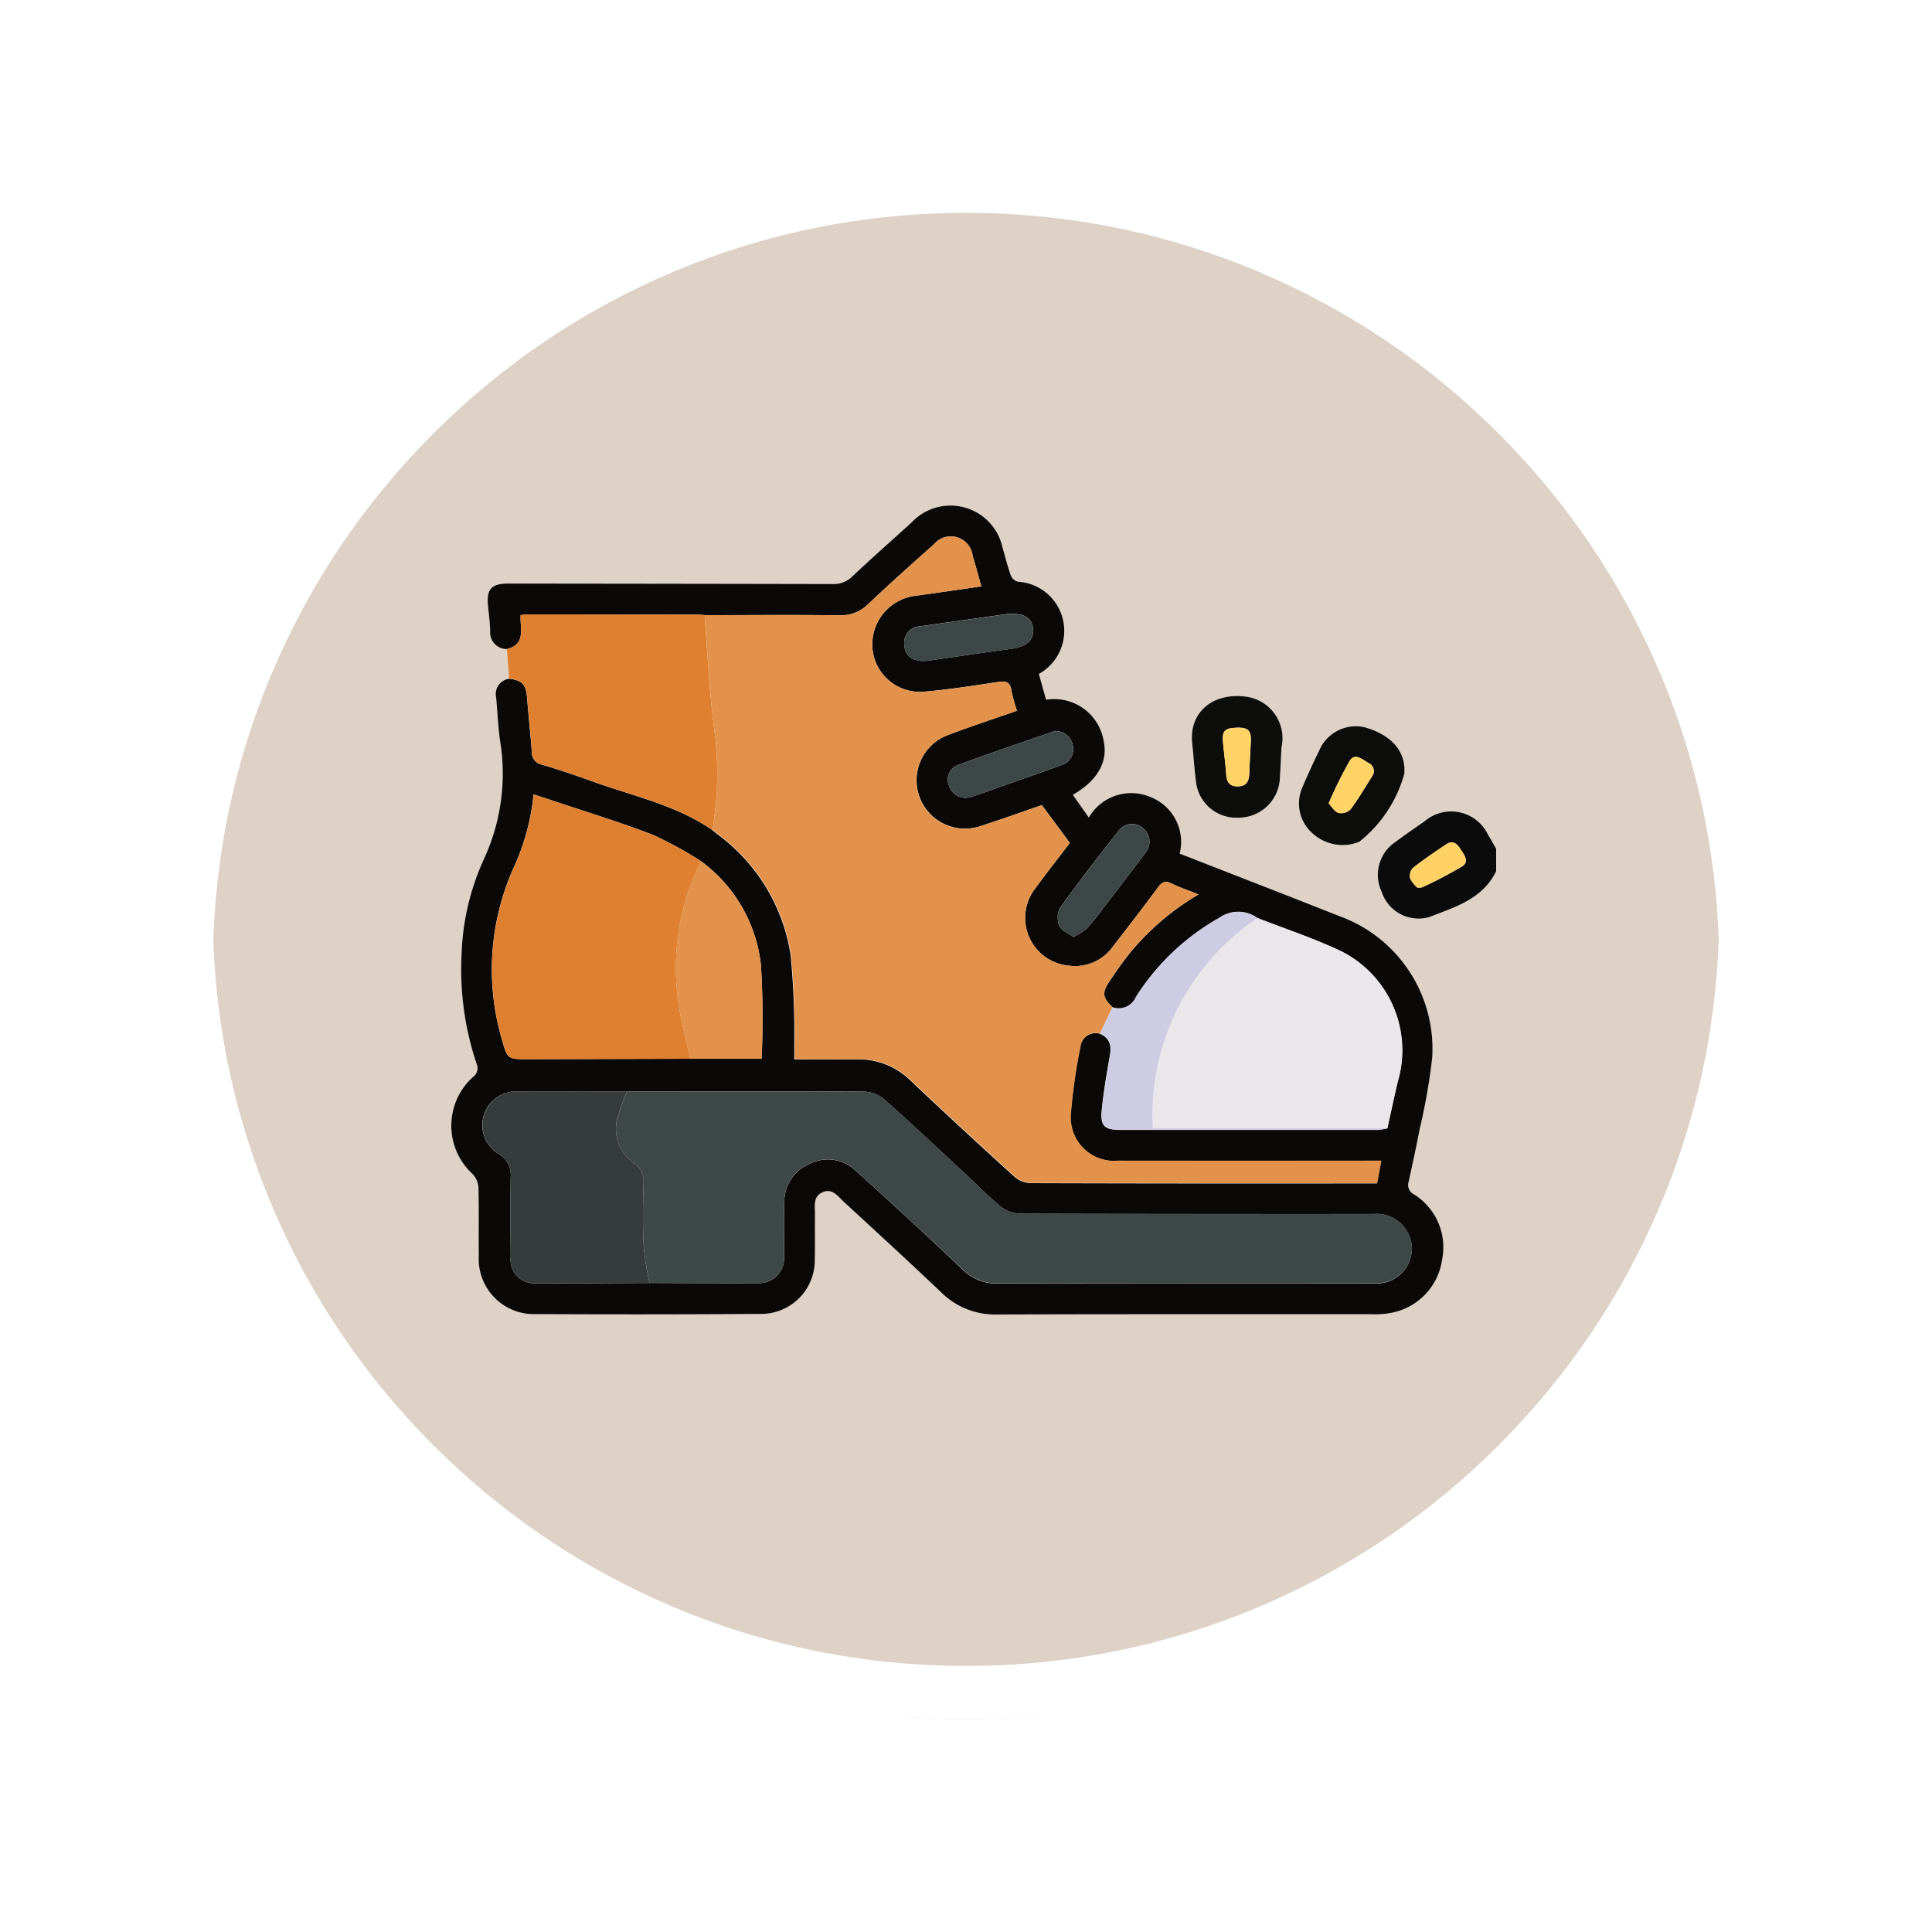 <svg xmlns="http://www.w3.org/2000/svg" xmlns:xlink="http://www.w3.org/1999/xlink" width="108.914" height="108.914" viewBox="0 0 108.914 108.914"><defs><filter id="a" x="0" y="0" width="108.914" height="108.914" filterUnits="userSpaceOnUse"><feOffset dy="3" input="SourceAlpha"/><feGaussianBlur stdDeviation="3" result="b"/><feFlood flood-opacity="0.161"/><feComposite operator="in" in2="b"/><feComposite in="SourceGraphic"/></filter><clipPath id="c"><rect width="59" height="59" fill="none"/></clipPath></defs><g transform="translate(-799.5 -2534.157)"><g transform="translate(0 587.946)"><g transform="translate(808.5 1952.211)"><g transform="matrix(1, 0, 0, 1, -9, -6)" filter="url(#a)"><g transform="translate(9 6)" fill="#d8cabd" opacity="0.859"><path d="M 45.457 89.414 C 39.522 89.414 33.766 88.252 28.347 85.96 C 23.113 83.746 18.412 80.577 14.375 76.539 C 10.337 72.502 7.168 67.801 4.954 62.567 C 2.662 57.149 1.5 51.392 1.5 45.457 C 1.5 39.522 2.662 33.766 4.954 28.347 C 7.168 23.113 10.337 18.412 14.375 14.375 C 18.412 10.337 23.113 7.168 28.347 4.954 C 33.766 2.662 39.522 1.5 45.457 1.5 C 51.392 1.5 57.148 2.662 62.566 4.954 C 67.8 7.168 72.502 10.337 76.539 14.375 C 80.576 18.412 83.746 23.113 85.96 28.347 C 88.252 33.766 89.414 39.522 89.414 45.457 C 89.414 51.392 88.252 57.149 85.96 62.567 C 83.746 67.801 80.576 72.502 76.539 76.539 C 72.502 80.577 67.8 83.746 62.566 85.96 C 57.148 88.252 51.392 89.414 45.457 89.414 Z" stroke="none"/><path d="M 45.457 3 C 39.724 3 34.164 4.122 28.932 6.335 C 23.876 8.473 19.335 11.535 15.435 15.435 C 11.535 19.335 8.473 23.876 6.335 28.932 C 4.122 34.164 3 39.724 3 45.457 C 3 51.19 4.122 56.75 6.335 61.982 C 8.473 67.038 11.535 71.579 15.435 75.479 C 19.335 79.379 23.876 82.441 28.932 84.579 C 34.164 86.792 39.724 87.914 45.457 87.914 C 51.19 87.914 56.75 86.792 61.982 84.579 C 67.037 82.441 71.578 79.379 75.478 75.479 C 79.378 71.579 82.44 67.038 84.578 61.982 C 86.791 56.75 87.914 51.19 87.914 45.457 C 87.914 39.724 86.791 34.164 84.578 28.932 C 82.44 23.876 79.378 19.335 75.478 15.435 C 71.578 11.535 67.037 8.473 61.982 6.335 C 56.75 4.122 51.19 3 45.457 3 M 45.457 0 C 70.562 0 90.914 20.352 90.914 45.457 L 90.914 45.457 C 90.914 70.562 70.562 90.914 45.457 90.914 C 20.352 90.914 0 70.562 0 45.457 L 0 45.457 C 0 20.352 20.352 0 45.457 0 Z" stroke="none" fill="#fff"/></g></g><g transform="translate(0 0)" fill="none"><path d="M45.457,0A45.457,45.457,0,0,1,90.914,45.457h0A45.457,45.457,0,0,1,0,45.457H0A45.457,45.457,0,0,1,45.457,0Z" stroke="none"/><path d="M 45.457 3 C 39.724 3 34.164 4.122 28.932 6.335 C 23.876 8.473 19.335 11.535 15.435 15.435 C 11.535 19.335 8.473 23.876 6.335 28.932 C 4.122 34.164 3 39.724 3 45.457 C 3 51.19 4.122 56.75 6.335 61.982 C 8.473 67.038 11.535 71.579 15.435 75.479 C 19.335 79.379 23.876 82.441 28.932 84.579 C 34.164 86.792 39.724 87.914 45.457 87.914 C 51.19 87.914 56.75 86.792 61.982 84.579 C 67.037 82.441 71.578 79.379 75.478 75.479 C 79.378 71.579 82.44 67.038 84.578 61.982 C 86.791 56.75 87.914 51.19 87.914 45.457 C 87.914 39.724 86.791 34.164 84.578 28.932 C 82.44 23.876 79.378 19.335 75.478 15.435 C 71.578 11.535 67.037 8.473 61.982 6.335 C 56.75 4.122 51.19 3 45.457 3 M 45.457 0 C 70.562 0 90.914 20.352 90.914 45.457 L 90.914 45.457 C 90.914 70.562 70.562 90.914 45.457 90.914 C 20.352 90.914 0 70.562 0 45.457 L 0 45.457 C 0 20.352 20.352 0 45.457 0 Z" stroke="none" fill="#fff"/></g></g></g><g transform="translate(824.843 2555.897)"><g clip-path="url(#c)"><path d="M59,0V26.108c-.155-.271-.3-.545-.466-.81a2.3,2.3,0,0,0-3.557-.747c-.562.395-1.128.783-1.68,1.192a2.231,2.231,0,0,0-.75,2.793,2.19,2.19,0,0,0,2.672,1.428c1.433-.561,3.019-1.007,3.781-2.591M3.228,14.851l.135,1.668a.872.872,0,0,0-.732,1.053c.075.8.108,1.606.215,2.4a11.458,11.458,0,0,1-.9,6.708A13.952,13.952,0,0,0,.681,32,16.773,16.773,0,0,0,1.518,38.2a.626.626,0,0,1-.207.778A3.693,3.693,0,0,0,1.3,44.437a1.2,1.2,0,0,1,.334.766c.034,1.283,0,2.568.019,3.851a3.111,3.111,0,0,0,3.222,3.284q6.353.028,12.706-.01a3.025,3.025,0,0,0,3.016-3.046c.021-.861,0-1.724.011-2.587,0-.448-.122-.972.41-1.217.568-.261.875.217,1.215.53C24.059,47.7,25.9,49.38,27.7,51.1a4.308,4.308,0,0,0,3.145,1.261c7.033-.024,14.067-.01,21.1-.015a4.814,4.814,0,0,0,1.141-.079,3.561,3.561,0,0,0,2.867-3,3.514,3.514,0,0,0-1.585-3.677.585.585,0,0,1-.306-.693c.218-1.006.44-2.012.633-3.023a34.008,34.008,0,0,0,.7-4,7.954,7.954,0,0,0-5.22-7.966c-2.989-1.183-5.986-2.344-9.017-3.529a2.716,2.716,0,0,0-1.651-3.192,2.767,2.767,0,0,0-3.472,1.157l-.9-1.28c1.352-.77,1.989-1.833,1.746-2.992A2.827,2.827,0,0,0,33.633,17.7c-.143-.511-.275-.982-.407-1.455a2.776,2.776,0,0,0-1.193-5.2.613.613,0,0,1-.392-.359c-.185-.519-.315-1.058-.47-1.588a3,3,0,0,0-5.1-1.413c-1.119,1.019-2.255,2.021-3.357,3.059a1.476,1.476,0,0,1-1.112.432q-9.141-.03-18.284-.025c-.956,0-1.24.312-1.148,1.25.047.476.112.953.124,1.43a.937.937,0,0,0,.937,1.014M46.9,20.376a2.371,2.371,0,0,0-2.01-2.844c-1.927-.249-3.21.94-3.031,2.616.083.779.125,1.562.235,2.336a2.289,2.289,0,0,0,2.386,1.876,2.333,2.333,0,0,0,2.318-2.1c.044-.648.071-1.3.1-1.88m6.923,1.376c.042-1.353-1-2.151-2.266-2.5a2.248,2.248,0,0,0-2.54,1.316c-.331.685-.653,1.376-.948,2.077a2.233,2.233,0,0,0,.5,2.526,2.521,2.521,0,0,0,2.7.548,7.406,7.406,0,0,0,2.551-3.853c0-.038,0-.077,0-.115" fill="#fffefe"/><path d="M59,27.372c-.762,1.584-2.348,2.03-3.781,2.591a2.189,2.189,0,0,1-2.672-1.428,2.229,2.229,0,0,1,.75-2.793c.551-.409,1.118-.8,1.68-1.192a2.3,2.3,0,0,1,3.556.747c.163.266.311.54.467.81Zm-4.435.93a1.161,1.161,0,0,0,.253-.016A24.068,24.068,0,0,0,57.087,27.1c.432-.282.078-.684-.118-1-.179-.29-.433-.47-.762-.253-.651.432-1.3.874-1.912,1.356a.662.662,0,0,0-.136.592,1.7,1.7,0,0,0,.406.51" fill="#0b0b0b"/><path d="M3.228,14.851a.937.937,0,0,1-.937-1.014c-.012-.477-.077-.954-.124-1.43-.092-.938.192-1.251,1.148-1.25q9.142.008,18.284.025a1.473,1.473,0,0,0,1.112-.433c1.1-1.037,2.238-2.039,3.357-3.058a3,3,0,0,1,5.1,1.413c.155.53.286,1.069.47,1.588a.613.613,0,0,0,.392.359,2.776,2.776,0,0,1,1.193,5.2c.132.473.264.944.407,1.455a2.827,2.827,0,0,1,3.253,2.368c.243,1.159-.394,2.222-1.746,2.992l.9,1.28a2.767,2.767,0,0,1,3.472-1.157,2.716,2.716,0,0,1,1.651,3.192c3.031,1.185,6.028,2.346,9.017,3.529a7.954,7.954,0,0,1,5.22,7.966,34.008,34.008,0,0,1-.7,4c-.193,1.011-.415,2.017-.633,3.023a.585.585,0,0,0,.306.693,3.514,3.514,0,0,1,1.585,3.677,3.561,3.561,0,0,1-2.867,3,4.814,4.814,0,0,1-1.141.079c-7.034.005-14.067-.009-21.1.015A4.308,4.308,0,0,1,27.7,51.1c-1.805-1.717-3.643-3.4-5.473-5.089-.34-.313-.647-.791-1.215-.53-.532.245-.406.769-.41,1.217-.01.863.01,1.725-.011,2.587a3.025,3.025,0,0,1-3.016,3.046q-6.352.043-12.706.01a3.111,3.111,0,0,1-3.222-3.284c-.017-1.283.015-2.568-.019-3.851a1.2,1.2,0,0,0-.334-.766,3.694,3.694,0,0,1,.015-5.456.624.624,0,0,0,.207-.777,16.776,16.776,0,0,1-.837-6.21,13.951,13.951,0,0,1,1.261-5.313,11.458,11.458,0,0,0,.9-6.708c-.107-.8-.14-1.6-.215-2.4a.872.872,0,0,1,.732-1.053c.731.087.953.329,1.01,1.048.082,1.028.192,2.053.269,3.08a.7.7,0,0,0,.573.716c.967.286,1.924.611,2.873.953,2.285.823,4.7,1.325,6.745,2.744.088.073.174.149.264.219a10.392,10.392,0,0,1,4.14,6.847,46.18,46.18,0,0,1,.2,5.1c.007.241,0,.482,0,.751,1.225,0,2.373.012,3.52,0a4.182,4.182,0,0,1,3.056,1.213q2.9,2.745,5.863,5.423a1.466,1.466,0,0,0,.9.342q9.453.028,18.907.014h.6c.086-.467.157-.849.235-1.273h-.7q-7.068,0-14.137,0a2.445,2.445,0,0,1-2.667-2.58,31.845,31.845,0,0,1,.546-3.848.869.869,0,0,1,1.1-.738c.588.247.666.7.563,1.271-.178.994-.347,1.991-.448,2.994-.1.949.139,1.16,1.083,1.16q7.238,0,14.474,0a3.365,3.365,0,0,0,.532-.085c.193-.873.376-1.748.582-2.617a6.251,6.251,0,0,0-3.189-7.367c-1.522-.724-3.136-1.252-4.709-1.868a1.84,1.84,0,0,0-2.141-.024A13.3,13.3,0,0,0,38.7,34.458a1.057,1.057,0,0,1-1.322.587c-.559-.533-.61-.809-.191-1.442.369-.558.756-1.106,1.173-1.628a14.546,14.546,0,0,1,3.863-3.293c-.548-.219-1.056-.39-1.534-.622-.355-.173-.533-.066-.75.226-.832,1.123-1.685,2.23-2.543,3.333A2.6,2.6,0,0,1,34.935,32.7a2.707,2.707,0,0,1-1.893-4.391c.643-.876,1.315-1.731,1.925-2.532l-1.576-2.129c-1.141.392-2.325.82-3.522,1.2a2.726,2.726,0,0,1-1.736-5.167c1.263-.478,2.548-.9,3.856-1.357a8.246,8.246,0,0,1-.313-1.13c-.072-.537-.357-.55-.8-.483-1.379.208-2.761.428-4.15.541A2.68,2.68,0,0,1,23.832,14.7a2.769,2.769,0,0,1,2.438-2.854c1.209-.166,2.416-.343,3.708-.527-.17-.6-.319-1.167-.49-1.725A1.239,1.239,0,0,0,27.3,8.95c-1.245,1.107-2.487,2.219-3.7,3.364a2.167,2.167,0,0,1-1.64.632c-2.528-.03-5.056-.009-7.584-.007a2.73,2.73,0,0,0-.284-.028q-4.82-.01-9.639-.016c-.146,0-.291.026-.446.04-.045.754.324,1.646-.78,1.916m10.923,11.94a21.882,21.882,0,0,0-2.691-1.47c-1.9-.73-3.86-1.327-5.8-1.978-.3-.1-.6-.192-.925-.3a12.82,12.82,0,0,1-1.118,4.124,14.007,14.007,0,0,0-.666,9.69c.313,1.112.316,1.114,1.484,1.111l9.133-.024h4.021a48.39,48.39,0,0,0-.037-5.272,8.374,8.374,0,0,0-3.406-5.885M11.276,50.584c2.069.007,4.139.027,6.209.013a1.408,1.408,0,0,0,1.374-1.474c.01-1.035-.026-2.071.012-3.1a2.315,2.315,0,0,1,1.4-2.138,2.261,2.261,0,0,1,2.618.365q3.049,2.75,6.031,5.572a2.674,2.674,0,0,0,1.951.795q10.551-.02,21.1-.007c.134,0,.269.006.4,0a1.959,1.959,0,0,0,1.78-2.558A1.98,1.98,0,0,0,52.108,46.7c-6.651,0-13.3.005-19.952-.018a1.866,1.866,0,0,1-1.074-.4c-.683-.552-1.3-1.189-1.943-1.788-1.53-1.418-3.048-2.851-4.608-4.236A1.868,1.868,0,0,0,23.4,39.8c-4.466-.028-8.932-.014-13.4-.012-2.069,0-4.138-.008-6.207,0a1.9,1.9,0,0,0-1.039,3.518,1.373,1.373,0,0,1,.692,1.335c-.018,1.494-.01,2.988,0,4.482A1.325,1.325,0,0,0,4.84,50.6c2.145.013,4.291-.007,6.436-.014M34.135,19.477a.451.451,0,0,0-.087.017c-1.8.628-3.612,1.237-5.4,1.9a.872.872,0,0,0-.477,1.194.96.96,0,0,0,1.207.6c.656-.2,1.3-.446,1.948-.674,1.062-.374,2.127-.742,3.185-1.129a.932.932,0,0,0,.625-1.094.978.978,0,0,0-1-.815m1.018,11.61a3.908,3.908,0,0,0,.775-.484,14.494,14.494,0,0,0,.931-1.16c.779-1.015,1.565-2.024,2.325-3.053a.974.974,0,0,0-.092-1.436.928.928,0,0,0-1.341.1c-1.135,1.438-2.258,2.888-3.33,4.374a1.241,1.241,0,0,0-.052,1.019c.1.257.481.4.784.636m-8.41-15.558c.049-.005.182-.012.314-.031,1.525-.217,3.047-.452,4.574-.65.88-.114,1.329-.492,1.261-1.148-.066-.628-.551-.9-1.449-.817-.038,0-.076,0-.114.01q-2.4.339-4.8.678a.929.929,0,0,0-.894,1.045c.027.575.4.911,1.109.913" fill="#0b0908"/><path d="M14.833,25.06c-2.043-1.419-4.46-1.921-6.745-2.744-.949-.342-1.906-.667-2.873-.953a.7.7,0,0,1-.573-.716c-.077-1.027-.187-2.052-.269-3.08-.057-.719-.279-.961-1.011-1.048q-.066-.834-.134-1.668c1.1-.27.735-1.162.78-1.916.154-.014.3-.04.446-.04q4.819,0,9.639.016a2.757,2.757,0,0,1,.284.028c.118,1.609.224,3.22.361,4.828.082.962.248,1.918.315,2.882a19.518,19.518,0,0,1,.006,2.32c-.035.7-.148,1.394-.226,2.091" fill="#de8030"/><path d="M46.9,20.376c-.031.582-.058,1.232-.1,1.88a2.332,2.332,0,0,1-2.317,2.1A2.288,2.288,0,0,1,42.1,22.484c-.111-.774-.152-1.557-.236-2.336-.179-1.676,1.1-2.865,3.031-2.616a2.371,2.371,0,0,1,2.01,2.844m-2.537-1.091c-.671.017-.823.176-.763.832.055.609.142,1.216.182,1.825.029.453.233.665.685.645.473-.021.6-.312.614-.73.017-.593.058-1.185.085-1.777.03-.644-.14-.812-.8-.8" fill="#0d0d0c"/><path d="M53.827,21.752c0,.038,0,.077,0,.115a7.4,7.4,0,0,1-2.551,3.853,2.521,2.521,0,0,1-2.7-.548,2.233,2.233,0,0,1-.5-2.526c.295-.7.617-1.392.948-2.077a2.248,2.248,0,0,1,2.54-1.316c1.264.348,2.308,1.146,2.265,2.5m-4.27,1.8c.181.187.332.465.549.534a.763.763,0,0,0,.676-.188c.444-.592.818-1.236,1.216-1.862a.5.5,0,0,0-.207-.77c-.329-.19-.753-.583-1.047-.117a24.823,24.823,0,0,0-1.187,2.4" fill="#0c0c0b"/><path d="M54.565,28.3a1.7,1.7,0,0,1-.406-.51.662.662,0,0,1,.136-.592c.614-.482,1.261-.924,1.912-1.356.329-.217.583-.037.762.253.2.316.55.718.118,1a24.068,24.068,0,0,1-2.269,1.189,1.161,1.161,0,0,1-.253.016" fill="#ffd265"/><path d="M14.833,25.06c.078-.7.191-1.392.226-2.091a19.518,19.518,0,0,0-.006-2.32c-.067-.964-.233-1.92-.315-2.882-.137-1.608-.243-3.219-.361-4.828,2.528,0,5.056-.023,7.584.007a2.167,2.167,0,0,0,1.64-.632c1.21-1.145,2.453-2.257,3.7-3.364a1.239,1.239,0,0,1,2.189.642c.17.558.319,1.123.49,1.725-1.292.184-2.5.361-3.708.527A2.769,2.769,0,0,0,23.832,14.7a2.679,2.679,0,0,0,2.893,2.558c1.389-.113,2.77-.333,4.15-.541.444-.067.728-.054.8.483a8.106,8.106,0,0,0,.313,1.13c-1.309.458-2.594.879-3.857,1.357a2.726,2.726,0,0,0,1.737,5.167c1.2-.384,2.381-.812,3.522-1.2.53.717,1.035,1.4,1.576,2.129-.611.8-1.282,1.656-1.925,2.532A2.707,2.707,0,0,0,34.935,32.7a2.6,2.6,0,0,0,2.457-1.081c.857-1.1,1.711-2.211,2.543-3.333.216-.292.4-.4.75-.226.478.232.986.4,1.534.622a14.53,14.53,0,0,0-3.863,3.293c-.417.522-.805,1.07-1.174,1.628-.418.633-.367.909.192,1.442q-.353.738-.7,1.477a.869.869,0,0,0-1.1.738,31.647,31.647,0,0,0-.546,3.848,2.444,2.444,0,0,0,2.667,2.58q7.068.008,14.137,0h.7l-.234,1.273h-.6q-9.453,0-18.906-.014a1.466,1.466,0,0,1-.9-.342q-2.958-2.683-5.864-5.423a4.179,4.179,0,0,0-3.055-1.213c-1.148.015-2.3,0-3.52,0,0-.269.006-.51,0-.751a46.18,46.18,0,0,0-.2-5.1,10.4,10.4,0,0,0-4.14-6.847c-.09-.07-.176-.146-.264-.219" fill="#e3924c"/><path d="M10.005,39.79c4.466,0,8.931-.016,13.4.012a1.871,1.871,0,0,1,1.13.449c1.559,1.385,3.077,2.818,4.607,4.236.646.6,1.26,1.236,1.943,1.788a1.866,1.866,0,0,0,1.074.4c6.65.023,13.3.016,19.952.017a1.982,1.982,0,0,1,2.047,1.349,1.959,1.959,0,0,1-1.78,2.558c-.134.009-.269,0-.4,0q-10.551,0-21.1.007a2.678,2.678,0,0,1-1.951-.795Q25.931,47,22.888,44.245a2.261,2.261,0,0,0-2.618-.365,2.315,2.315,0,0,0-1.4,2.138c-.037,1.033,0,2.07-.012,3.1A1.408,1.408,0,0,1,17.485,50.6c-2.07.013-4.139-.006-6.209-.013a17.021,17.021,0,0,1-.334-2.064c-.056-1.2-.048-2.413,0-3.618a1.193,1.193,0,0,0-.56-1.081,2.373,2.373,0,0,1-.955-2.4,11.416,11.416,0,0,1,.579-1.632" fill="#3e4847"/><path d="M13.573,37.948q-4.568.012-9.134.024c-1.168,0-1.17,0-1.484-1.111a14.019,14.019,0,0,1,.666-9.69A12.8,12.8,0,0,0,4.74,23.047c.325.1.627.2.925.3,1.935.651,3.891,1.248,5.8,1.978a21.882,21.882,0,0,1,2.691,1.47c-.273.684-.6,1.352-.808,2.056a13.813,13.813,0,0,0-.356,6.489c.165.876.389,1.742.586,2.612" fill="#df8030"/><path d="M45.558,30.011c1.573.616,3.187,1.144,4.709,1.868a6.251,6.251,0,0,1,3.189,7.367c-.206.869-.389,1.744-.582,2.617H39.65a13.351,13.351,0,0,1,5.908-11.852" fill="#eae7eb"/><path d="M10.005,39.79a11.416,11.416,0,0,0-.579,1.632,2.373,2.373,0,0,0,.955,2.4,1.193,1.193,0,0,1,.56,1.081c-.047,1.2-.055,2.414,0,3.618a17.021,17.021,0,0,0,.334,2.064c-2.145.007-4.29.026-6.435.013a1.324,1.324,0,0,1-1.395-1.475c0-1.494-.013-2.989,0-4.483a1.372,1.372,0,0,0-.692-1.334A1.905,1.905,0,0,1,3.8,39.786c2.068-.005,4.137,0,6.206,0" fill="#363b3b"/><path d="M13.573,37.948c-.2-.87-.421-1.736-.586-2.612a13.813,13.813,0,0,1,.356-6.489c.2-.7.535-1.372.808-2.056a8.381,8.381,0,0,1,3.406,5.885,48.39,48.39,0,0,1,.037,5.272Z" fill="#e3924c"/><path d="M45.558,30.011A13.351,13.351,0,0,0,39.65,41.863H52.874a3.4,3.4,0,0,1-.532.085q-7.236,0-14.474,0c-.944,0-1.178-.211-1.083-1.16.1-1,.27-2,.448-2.994.1-.575.025-1.024-.563-1.271q.351-.738.7-1.477a1.058,1.058,0,0,0,1.322-.587,13.288,13.288,0,0,1,4.721-4.471,1.84,1.84,0,0,1,2.141.024" fill="#cecce2"/><path d="M34.135,19.477a.977.977,0,0,1,1,.815.932.932,0,0,1-.625,1.094c-1.058.386-2.123.754-3.185,1.128-.648.228-1.292.473-1.948.675a.96.96,0,0,1-1.207-.6.872.872,0,0,1,.477-1.194c1.789-.665,3.6-1.273,5.4-1.9a.429.429,0,0,1,.087-.016" fill="#3d4747"/><path d="M35.153,31.086c-.3-.232-.681-.379-.784-.636a1.245,1.245,0,0,1,.051-1.019c1.073-1.485,2.2-2.935,3.331-4.374a.928.928,0,0,1,1.341-.1.975.975,0,0,1,.092,1.436c-.761,1.028-1.546,2.038-2.325,3.052a14.538,14.538,0,0,1-.931,1.16,3.907,3.907,0,0,1-.775.484" fill="#3d4747"/><path d="M26.743,15.529c-.7,0-1.082-.338-1.109-.913a.929.929,0,0,1,.894-1.045q2.4-.338,4.8-.678c.038-.005.076-.006.114-.01.9-.084,1.383.189,1.449.817.068.656-.381,1.034-1.261,1.148-1.527.2-3.049.433-4.574.65-.132.019-.265.026-.314.031" fill="#3d4747"/><path d="M44.368,19.285c.663-.017.833.151.8.8-.027.592-.068,1.184-.085,1.777-.011.418-.141.709-.614.73-.452.02-.656-.192-.685-.645-.04-.609-.127-1.216-.182-1.825-.06-.656.092-.815.763-.832" fill="#ffd365"/><path d="M49.557,23.549a24.823,24.823,0,0,1,1.187-2.4c.294-.466.718-.073,1.047.117a.5.5,0,0,1,.207.77c-.4.626-.772,1.27-1.216,1.862a.763.763,0,0,1-.676.188c-.217-.069-.368-.347-.549-.534" fill="#ffd365"/></g></g></g></svg>